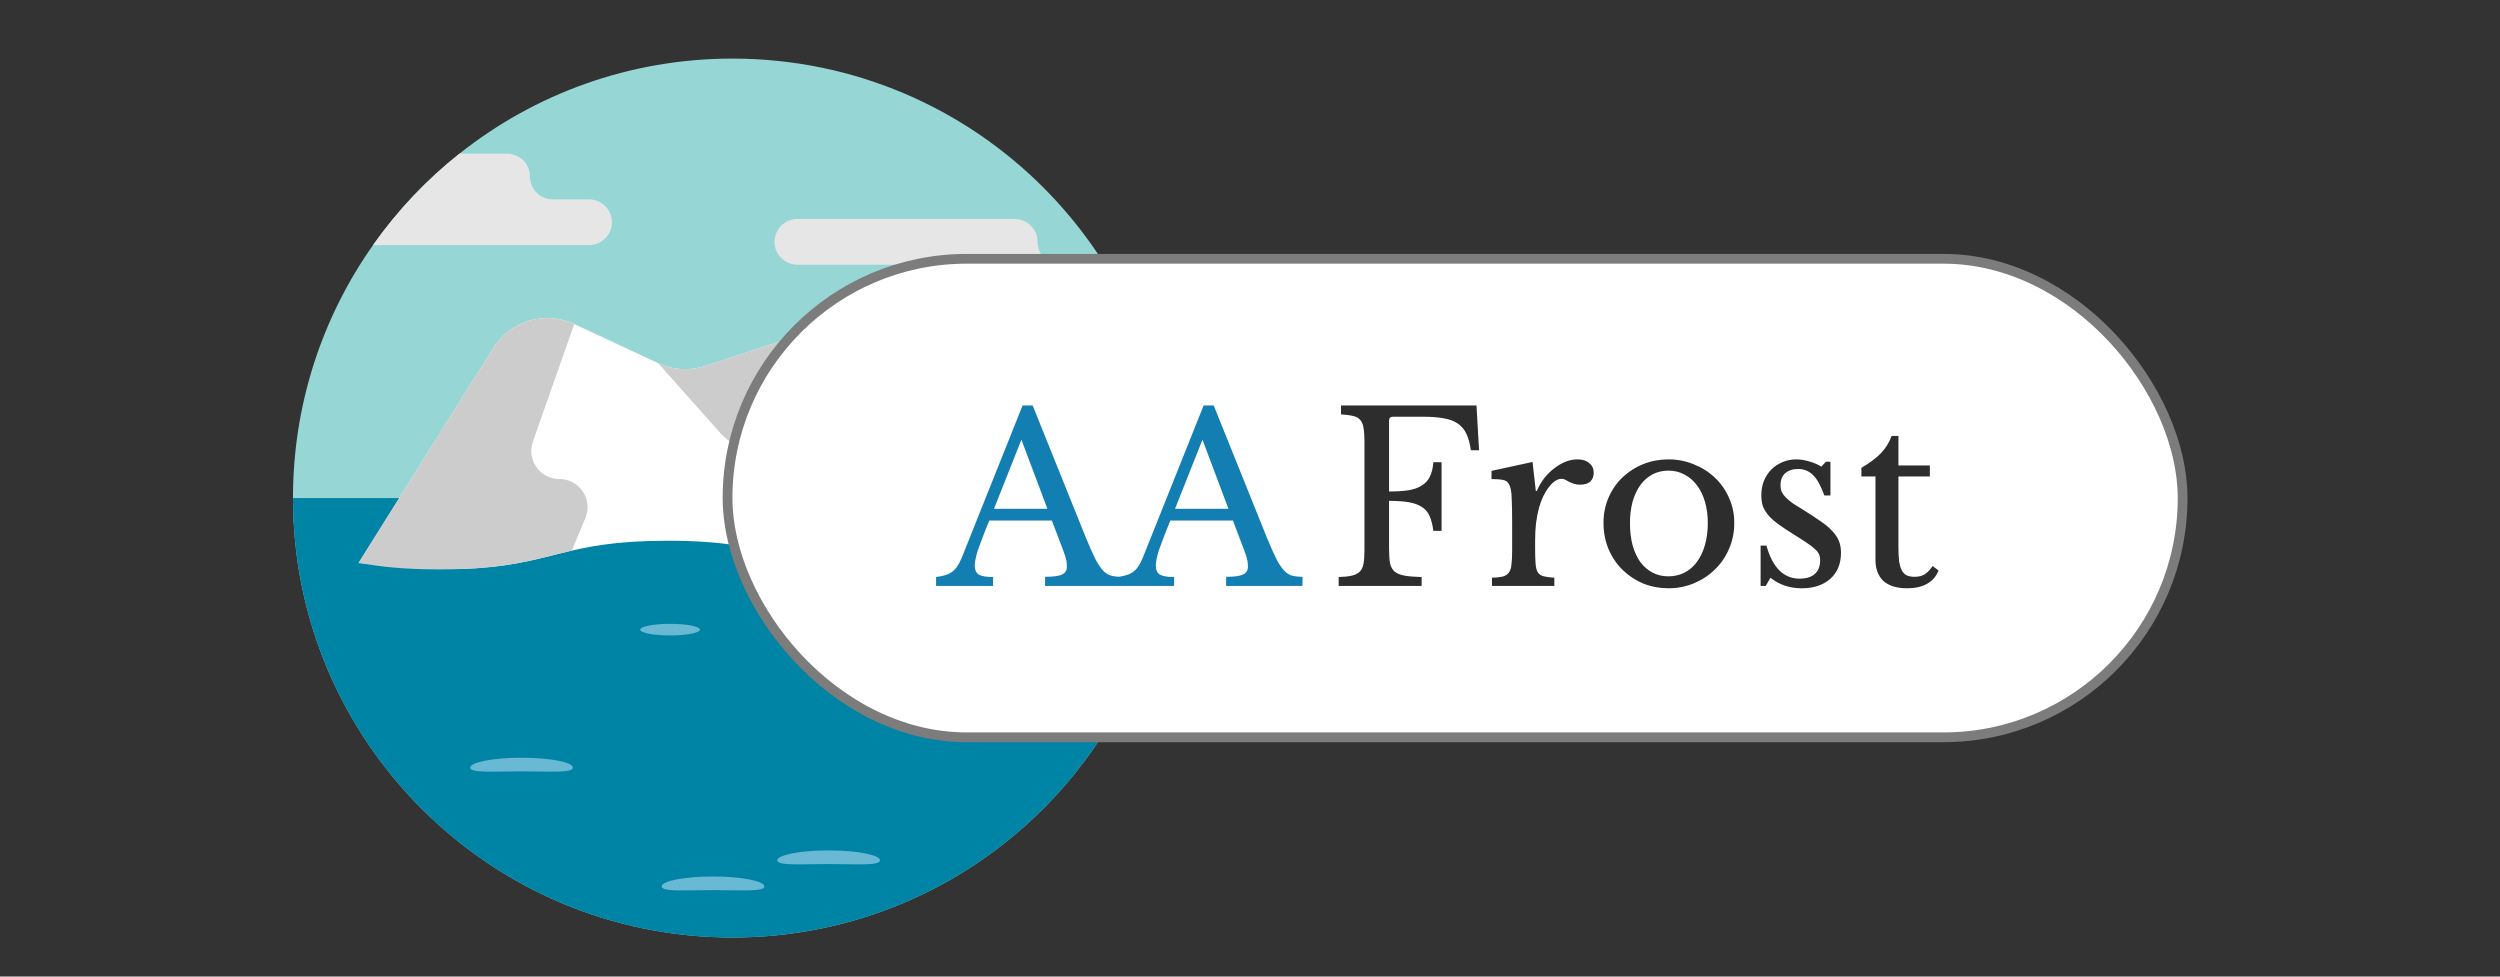 <svg width="128" height="50" viewBox="0 0 128 50" fill="none" xmlns="http://www.w3.org/2000/svg">
<rect x="0" y="0" width="128" height="50" fill="#333333" stroke="none"/>
<g clip-path="url(#clip0)">
<path d="M60 25.5C60 37.927 49.927 48 37.5 48C25.073 48 15 37.927 15 25.5C15 20.679 16.516 16.212 19.098 12.55C20.342 10.785 21.834 9.206 23.524 7.867C27.363 4.819 32.218 3 37.5 3C49.927 3 60 13.073 60 25.5Z" fill="#96D6D4"/>
<path d="M39.656 12.382C39.656 11.736 40.18 11.211 40.827 11.211H51.952C52.275 11.211 52.568 11.342 52.78 11.555C52.991 11.766 53.122 12.059 53.122 12.382C53.122 13.028 53.647 13.553 54.293 13.553H56.569C57.041 14.305 57.47 15.087 57.852 15.895H56.114C55.791 15.895 55.498 16.026 55.287 16.238C55.075 16.449 54.944 16.742 54.944 17.066C54.944 17.712 54.419 18.237 53.773 18.237H42.648C42.325 18.237 42.032 18.105 41.82 17.893C41.609 17.682 41.477 17.389 41.477 17.066C41.477 16.419 42.002 15.895 42.648 15.895H46.422C47.068 15.895 47.593 15.37 47.593 14.724C47.593 14.077 47.068 13.553 46.422 13.553H40.827C40.503 13.553 40.211 13.422 39.999 13.209C39.787 12.998 39.656 12.705 39.656 12.382V12.382Z" fill="#E6E6E6"/>
<path d="M31.331 11.379C31.331 12.026 30.806 12.55 30.159 12.55H19.098C20.342 10.785 21.834 9.206 23.524 7.867H25.963C26.287 7.867 26.58 7.998 26.792 8.21C27.003 8.421 27.134 8.714 27.134 9.037C27.134 9.684 27.659 10.208 28.305 10.208H30.159C30.483 10.208 30.776 10.34 30.987 10.552C31.199 10.763 31.331 11.056 31.331 11.379Z" fill="#E6E6E6"/>
<path d="M60 25.5C60 26.269 59.962 27.028 59.886 27.777C59.734 29.297 59.43 30.771 58.99 32.187C56.142 41.348 47.597 48 37.5 48C27.093 48 18.336 40.935 15.766 31.339C15.48 30.277 15.272 29.186 15.145 28.069C15.049 27.226 15 26.369 15 25.5H60Z" fill="#0084A6"/>
<path d="M52.962 32.334C52.962 32.171 52.278 32.038 51.434 32.038C50.59 32.038 49.905 32.171 49.905 32.334C49.905 32.498 50.59 32.631 51.434 32.631C52.278 32.631 52.962 32.498 52.962 32.334V32.334Z" fill="#69B8D4"/>
<path d="M50.509 33.922C50.509 33.759 49.825 33.626 48.981 33.626C48.136 33.626 47.452 33.759 47.452 33.922C47.452 34.087 48.136 34.219 48.981 34.219C49.825 34.219 50.509 34.087 50.509 33.922Z" fill="#69B8D4"/>
<path d="M35.838 32.238C35.838 32.074 35.154 31.941 34.309 31.941C33.465 31.941 32.781 32.074 32.781 32.238C32.781 32.402 33.465 32.535 34.309 32.535C35.154 32.535 35.838 32.402 35.838 32.238Z" fill="#69B8D4"/>
<path d="M45.055 44.051C45.055 43.77 43.878 43.541 42.426 43.541C40.974 43.541 39.797 43.77 39.797 44.051C39.797 44.333 40.974 44.24 42.426 44.24C43.878 44.24 45.055 44.333 45.055 44.051Z" fill="#69B8D4"/>
<path d="M39.135 45.387C39.135 45.105 37.957 44.876 36.505 44.876C35.053 44.876 33.876 45.105 33.876 45.387C33.876 45.669 35.053 45.575 36.505 45.575C37.957 45.575 39.135 45.669 39.135 45.387Z" fill="#69B8D4"/>
<path d="M29.333 39.305C29.333 39.023 28.156 38.795 26.704 38.795C25.252 38.795 24.075 39.024 24.075 39.305C24.075 39.587 25.252 39.494 26.704 39.494C28.156 39.494 29.333 39.587 29.333 39.305Z" fill="#69B8D4"/>
<path d="M57.182 27.688C51.732 27.753 51.598 29.154 45.887 29.154C40.039 29.154 40.039 27.685 34.19 27.685C28.751 27.685 28.37 28.956 23.639 29.133L18.537 28.845L18.352 28.835L18.365 28.813L25.257 17.815C26.133 16.419 27.91 15.894 29.403 16.59L33.699 18.596C34.449 18.946 35.305 18.997 36.093 18.74L41.669 16.917C42.364 16.689 43.089 16.709 43.742 16.932L43.743 16.933C44.474 17.184 45.114 17.695 45.519 18.407L47.309 21.557C48.105 22.956 49.8 23.567 51.304 22.997C51.683 22.852 52.074 22.784 52.461 22.784C53.597 22.784 54.687 23.38 55.285 24.413L57.182 27.688Z" fill="white"/>
<path d="M30.083 25.965C30.083 26.148 30.049 26.335 29.972 26.519L29.278 28.192C27.43 28.616 26.032 29.154 22.493 29.154C20.665 29.154 19.407 29.01 18.365 28.813L25.257 17.815C26.133 16.419 27.91 15.894 29.403 16.59L27.284 22.609C26.954 23.545 27.65 24.527 28.642 24.527C29.471 24.527 30.083 25.205 30.083 25.965Z" fill="#CCCCCC"/>
<path d="M43.743 16.933L41.069 21.714C40.201 23.266 38.062 23.499 36.88 22.171L33.699 18.596C34.449 18.946 35.305 18.997 36.093 18.74L41.669 16.917C42.364 16.689 43.089 16.709 43.742 16.932L43.743 16.933Z" fill="#CCCCCC"/>
<path d="M18.537 28.845L18.352 28.835L18.365 28.813C18.421 28.824 18.479 28.835 18.537 28.845Z" fill="#0084A6"/>
<path d="M43.701 26.714L44.166 24.999C44.327 24.405 45.1 24.257 45.469 24.749L46.541 26.178C46.869 26.616 46.623 27.247 46.086 27.346L44.549 27.632C44.014 27.732 43.559 27.239 43.701 26.714V26.714Z" fill="#CCCCCC"/>
</g>
<rect x="37.25" y="13.25" width="74.5" height="24.5" rx="12.25" fill="white" stroke="#7C7C7C" stroke-width="0.5"/>
<path d="M53.856 26.652H50.652C50.516 26.98 50.4 27.272 50.304 27.528C50.208 27.776 50.128 27.992 50.064 28.176C50.008 28.36 49.968 28.516 49.944 28.644C49.92 28.772 49.908 28.876 49.908 28.956C49.908 29.18 49.98 29.336 50.124 29.424C50.268 29.504 50.508 29.544 50.844 29.544V30H47.928V29.544C48.112 29.52 48.268 29.488 48.396 29.448C48.532 29.408 48.648 29.352 48.744 29.28C48.848 29.208 48.936 29.116 49.008 29.004C49.088 28.884 49.164 28.74 49.236 28.572L52.356 20.76H52.872L55.596 27.528C55.78 27.976 55.94 28.336 56.076 28.608C56.212 28.872 56.344 29.072 56.472 29.208C56.6 29.344 56.736 29.432 56.88 29.472C57.032 29.512 57.212 29.532 57.42 29.532V30H53.508V29.532C53.932 29.532 54.224 29.492 54.384 29.412C54.544 29.332 54.624 29.2 54.624 29.016C54.624 28.936 54.62 28.864 54.612 28.8C54.604 28.728 54.588 28.652 54.564 28.572C54.548 28.492 54.52 28.404 54.48 28.308C54.448 28.204 54.404 28.084 54.348 27.948L53.856 26.652ZM50.892 26.052H53.628L52.296 22.512L50.892 26.052ZM63.126 26.652H59.922C59.785 26.98 59.669 27.272 59.574 27.528C59.477 27.776 59.398 27.992 59.334 28.176C59.278 28.36 59.237 28.516 59.214 28.644C59.19 28.772 59.178 28.876 59.178 28.956C59.178 29.18 59.249 29.336 59.394 29.424C59.538 29.504 59.778 29.544 60.114 29.544V30H57.197V29.544C57.382 29.52 57.538 29.488 57.666 29.448C57.801 29.408 57.917 29.352 58.014 29.28C58.117 29.208 58.206 29.116 58.278 29.004C58.358 28.884 58.434 28.74 58.505 28.572L61.626 20.76H62.142L64.865 27.528C65.049 27.976 65.21 28.336 65.346 28.608C65.481 28.872 65.614 29.072 65.742 29.208C65.87 29.344 66.005 29.432 66.15 29.472C66.302 29.512 66.481 29.532 66.689 29.532V30H62.778V29.532C63.202 29.532 63.493 29.492 63.654 29.412C63.813 29.332 63.894 29.2 63.894 29.016C63.894 28.936 63.889 28.864 63.882 28.8C63.873 28.728 63.858 28.652 63.834 28.572C63.818 28.492 63.789 28.404 63.749 28.308C63.718 28.204 63.673 28.084 63.617 27.948L63.126 26.652ZM60.161 26.052H62.898L61.566 22.512L60.161 26.052Z" fill="#127EB1"/>
<path d="M71.12 28.092C71.12 28.396 71.136 28.644 71.168 28.836C71.208 29.02 71.288 29.164 71.408 29.268C71.528 29.364 71.696 29.432 71.912 29.472C72.136 29.512 72.428 29.536 72.788 29.544V30H68.54V29.544C68.82 29.536 69.044 29.512 69.212 29.472C69.388 29.432 69.524 29.364 69.62 29.268C69.716 29.172 69.78 29.036 69.812 28.86C69.844 28.684 69.86 28.456 69.86 28.176V22.584C69.86 22.304 69.844 22.08 69.812 21.912C69.788 21.736 69.732 21.6 69.644 21.504C69.564 21.4 69.444 21.332 69.284 21.3C69.124 21.26 68.916 21.232 68.66 21.216V20.76H75.596L75.728 23.052H75.308C75.26 22.708 75.184 22.428 75.08 22.212C74.976 21.988 74.828 21.812 74.636 21.684C74.452 21.556 74.216 21.468 73.928 21.42C73.64 21.364 73.28 21.336 72.848 21.336H71.324C71.188 21.336 71.12 21.404 71.12 21.54V25.164C71.504 25.164 71.832 25.144 72.104 25.104C72.384 25.056 72.612 24.976 72.788 24.864C72.972 24.752 73.112 24.6 73.208 24.408C73.304 24.216 73.364 23.968 73.388 23.664H73.808V27.18H73.388C73.348 26.876 73.284 26.624 73.196 26.424C73.108 26.224 72.976 26.068 72.8 25.956C72.632 25.844 72.412 25.764 72.14 25.716C71.868 25.668 71.528 25.644 71.12 25.644V28.092ZM78.598 28.092C78.598 28.42 78.606 28.68 78.622 28.872C78.638 29.064 78.678 29.212 78.742 29.316C78.814 29.412 78.914 29.476 79.042 29.508C79.17 29.54 79.35 29.564 79.582 29.58V30H76.39V29.58C76.622 29.572 76.806 29.552 76.942 29.52C77.078 29.48 77.182 29.412 77.254 29.316C77.326 29.22 77.37 29.084 77.386 28.908C77.41 28.724 77.422 28.48 77.422 28.176V26.772C77.422 26.228 77.414 25.804 77.398 25.5C77.39 25.196 77.35 24.972 77.278 24.828C77.214 24.684 77.11 24.6 76.966 24.576C76.822 24.544 76.622 24.528 76.366 24.528V24.108L78.466 23.652L78.634 25.14H78.682C78.786 24.9 78.914 24.68 79.066 24.48C79.226 24.28 79.398 24.112 79.582 23.976C79.766 23.832 79.958 23.72 80.158 23.64C80.358 23.56 80.562 23.52 80.77 23.52C81.026 23.52 81.226 23.584 81.37 23.712C81.522 23.832 81.598 23.996 81.598 24.204C81.598 24.396 81.538 24.548 81.418 24.66C81.298 24.764 81.126 24.816 80.902 24.816C80.774 24.816 80.666 24.8 80.578 24.768C80.49 24.736 80.41 24.704 80.338 24.672C80.274 24.632 80.21 24.596 80.146 24.564C80.09 24.532 80.026 24.516 79.954 24.516C79.738 24.516 79.522 24.656 79.306 24.936C79.09 25.208 78.922 25.556 78.802 25.98C78.738 26.212 78.686 26.476 78.646 26.772C78.614 27.06 78.598 27.364 78.598 27.684V28.092ZM85.423 23.52C85.879 23.52 86.311 23.604 86.719 23.772C87.127 23.932 87.483 24.156 87.787 24.444C88.099 24.732 88.343 25.076 88.519 25.476C88.703 25.868 88.795 26.3 88.795 26.772C88.795 27.26 88.703 27.708 88.519 28.116C88.343 28.524 88.099 28.876 87.787 29.172C87.483 29.468 87.127 29.7 86.719 29.868C86.311 30.036 85.879 30.12 85.423 30.12C84.975 30.12 84.547 30.04 84.139 29.88C83.739 29.712 83.387 29.48 83.083 29.184C82.779 28.888 82.539 28.536 82.363 28.128C82.187 27.712 82.099 27.26 82.099 26.772C82.099 26.3 82.187 25.864 82.363 25.464C82.539 25.064 82.779 24.72 83.083 24.432C83.387 24.144 83.739 23.92 84.139 23.76C84.547 23.6 84.975 23.52 85.423 23.52ZM85.423 24.096C85.127 24.096 84.855 24.16 84.607 24.288C84.367 24.416 84.159 24.6 83.983 24.84C83.815 25.072 83.683 25.356 83.587 25.692C83.499 26.02 83.455 26.384 83.455 26.784C83.455 27.2 83.499 27.576 83.587 27.912C83.683 28.248 83.815 28.536 83.983 28.776C84.159 29.008 84.367 29.188 84.607 29.316C84.847 29.444 85.119 29.508 85.423 29.508C85.727 29.508 86.003 29.444 86.251 29.316C86.499 29.188 86.711 29.004 86.887 28.764C87.063 28.524 87.199 28.236 87.295 27.9C87.391 27.564 87.439 27.192 87.439 26.784C87.439 26.384 87.391 26.02 87.295 25.692C87.199 25.364 87.063 25.084 86.887 24.852C86.711 24.612 86.499 24.428 86.251 24.3C86.003 24.164 85.727 24.096 85.423 24.096ZM90.407 30H90.143V27.936H90.443C90.755 29.064 91.323 29.628 92.147 29.628C92.467 29.628 92.719 29.552 92.903 29.4C93.095 29.24 93.191 29 93.191 28.68C93.191 28.56 93.171 28.46 93.131 28.38C93.099 28.292 93.031 28.204 92.927 28.116C92.831 28.02 92.691 27.912 92.507 27.792C92.331 27.672 92.095 27.52 91.799 27.336C91.527 27.168 91.291 27.012 91.091 26.868C90.891 26.724 90.723 26.58 90.587 26.436C90.451 26.284 90.347 26.124 90.275 25.956C90.211 25.788 90.179 25.592 90.179 25.368C90.179 25.096 90.223 24.848 90.311 24.624C90.407 24.392 90.535 24.196 90.695 24.036C90.855 23.876 91.043 23.752 91.259 23.664C91.475 23.568 91.711 23.52 91.967 23.52C92.183 23.52 92.407 23.556 92.639 23.628C92.871 23.692 93.075 23.78 93.251 23.892L93.491 23.64H93.719V25.368H93.407C93.231 24.88 93.039 24.532 92.831 24.324C92.623 24.116 92.367 24.012 92.063 24.012C91.791 24.012 91.571 24.084 91.403 24.228C91.243 24.372 91.163 24.572 91.163 24.828C91.163 24.964 91.183 25.084 91.223 25.188C91.271 25.284 91.343 25.38 91.439 25.476C91.535 25.572 91.655 25.672 91.799 25.776C91.951 25.872 92.131 25.984 92.339 26.112C92.683 26.328 92.975 26.52 93.215 26.688C93.463 26.856 93.663 27.024 93.815 27.192C93.967 27.352 94.079 27.52 94.151 27.696C94.223 27.872 94.259 28.072 94.259 28.296C94.259 28.864 94.075 29.312 93.707 29.64C93.339 29.96 92.855 30.12 92.255 30.12C91.631 30.12 91.095 29.94 90.647 29.58L90.407 30ZM95.304 24.396V23.952C95.728 23.704 96.06 23.456 96.3 23.208C96.54 22.96 96.724 22.664 96.852 22.32H97.2V23.832H98.808V24.396H97.2V28.044C97.2 28.324 97.212 28.56 97.236 28.752C97.268 28.944 97.316 29.1 97.38 29.22C97.444 29.332 97.528 29.412 97.632 29.46C97.736 29.508 97.868 29.532 98.028 29.532C98.228 29.532 98.396 29.492 98.532 29.412C98.676 29.324 98.816 29.18 98.952 28.98L99.252 29.208C99.14 29.504 98.944 29.732 98.664 29.892C98.392 30.044 98.052 30.12 97.644 30.12C97.116 30.12 96.712 29.996 96.432 29.748C96.16 29.492 96.024 29.128 96.024 28.656V24.396H95.304Z" fill="#2D2D2D"/>
<defs>
<clipPath id="clip0">
<rect x="15" y="3" width="45" height="45" fill="white"/>
</clipPath>
</defs>
</svg>
